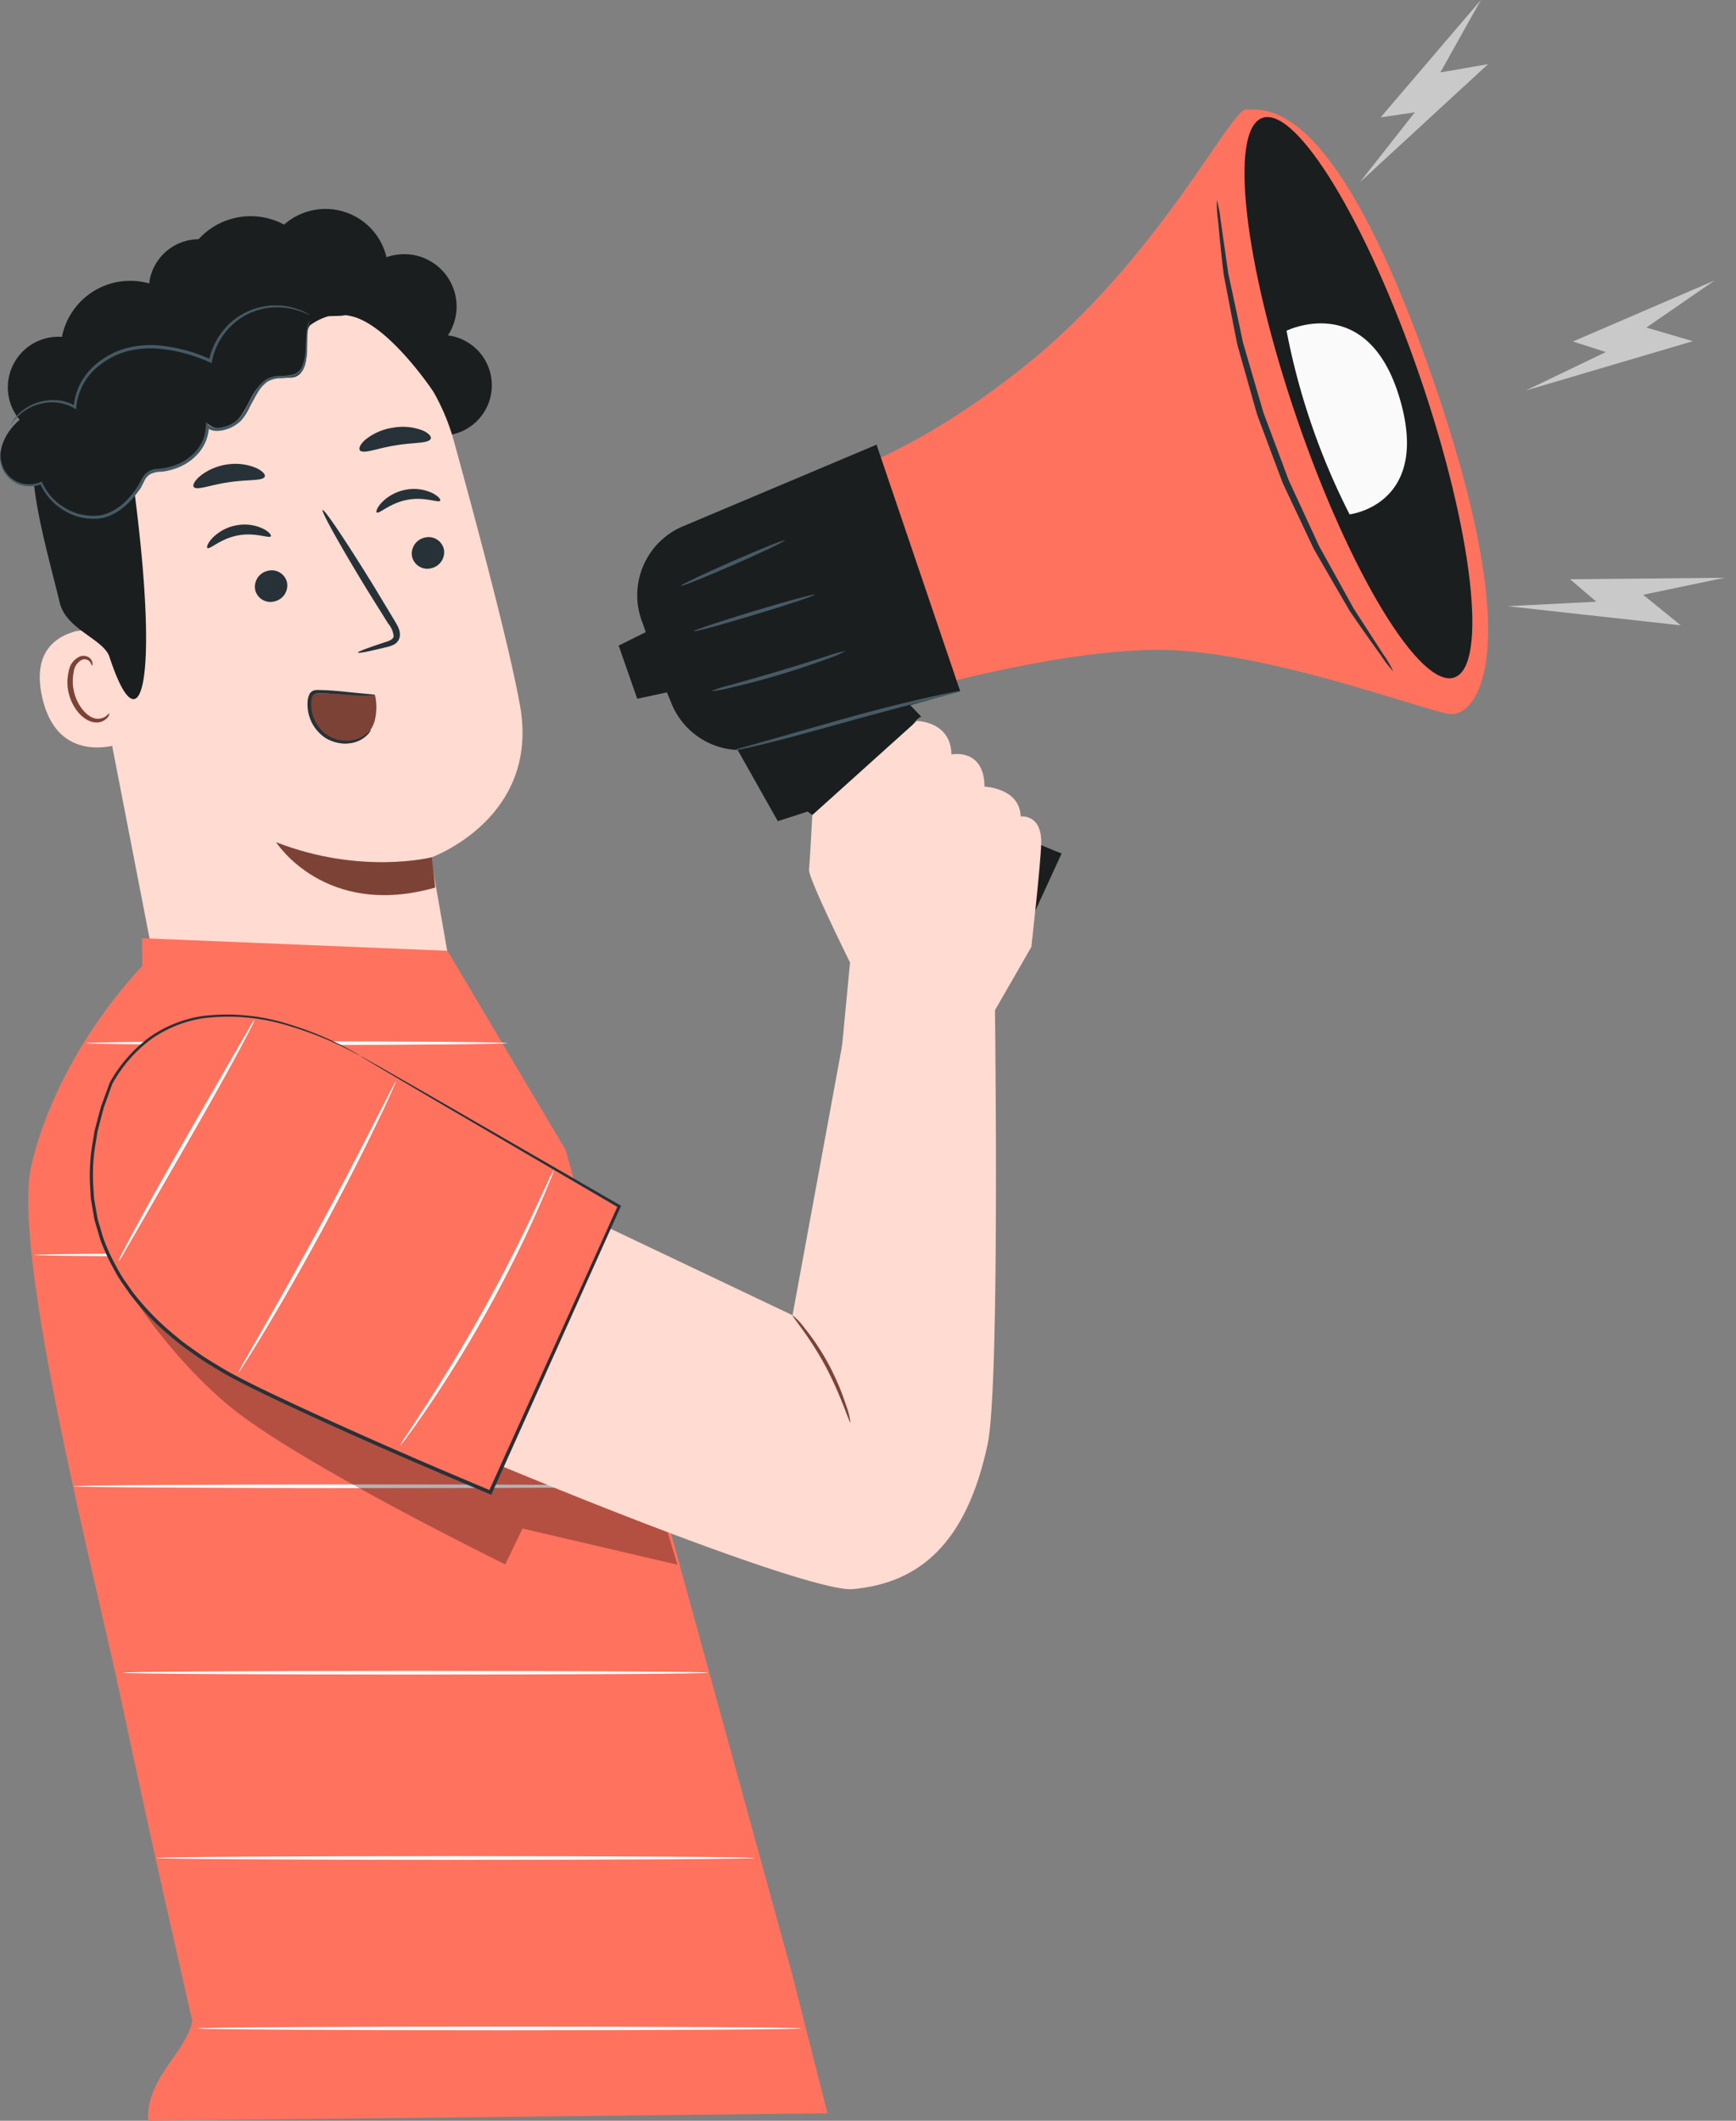 <svg xmlns="http://www.w3.org/2000/svg" width="376.469" height="459.841" viewBox="0 0 376.469 459.841">
  <rect x="0" y="0" width="376.469" height="459.841" fill="#808080" stroke="none"/>
  <g id="Group_10240" data-name="Group 10240" transform="translate(0 0)">
    <g id="Group_9804" data-name="Group 9804" transform="translate(0 23.704)">
      <g id="Group_9767" data-name="Group 9767" transform="translate(0 21.629)">
        <path id="Path_10859" data-name="Path 10859" d="M264.97,216.417a10.91,10.91,0,0,0,.547-21.7A11.349,11.349,0,0,0,252.2,177.78a13.583,13.583,0,0,0-22.21-7.08,15.275,15.275,0,0,0-18.541,3.167,10.862,10.862,0,0,0-5.951,19.9" transform="translate(-168.385 -167.329)" fill="#1b1e1f"/>
        <path id="Path_10860" data-name="Path 10860" d="M273.316,211.939a46.288,46.288,0,0,0-53.29-33.188l-2.355.449c-25.108,6.316-33.77,31.169-26.761,56.094l17.572,90.5h0l51.728,39.925,13.39-33.331-5.271-30.118s23.687-8.443,19.342-32.905C285.57,257.548,279.269,233.571,273.316,211.939Z" transform="translate(-174.888 -161.644)" fill="#ffdbd1"/>
        <path id="Path_10861" data-name="Path 10861" d="M252.394,259.95s-15.407,3.906-33.761-3.271c0,0,10.578,16.67,34.511,9.836Z" transform="translate(-158.759 -119.401)" fill="#7c4236"/>
        <path id="Path_10862" data-name="Path 10862" d="M244.741,216.2a3.547,3.547,0,0,1-2.69,4.156,3.393,3.393,0,0,1-4.191-2.458,3.551,3.551,0,0,1,2.687-4.158A3.4,3.4,0,0,1,244.741,216.2Z" transform="translate(-148.49 -142.491)" fill="#263238"/>
        <path id="Path_10863" data-name="Path 10863" d="M246.617,209.373c-.346.536-3.357-.916-7.106-.192-3.755.67-6.141,3.124-6.634,2.741-.24-.164.045-1.069,1.077-2.169a9.739,9.739,0,0,1,5.2-2.758,9.36,9.36,0,0,1,5.765.721C246.245,208.381,246.791,209.129,246.617,209.373Z" transform="translate(-151.162 -146.139)" fill="#263238"/>
        <path id="Path_10864" data-name="Path 10864" d="M222.6,220.887a3.546,3.546,0,0,1-2.692,4.154,3.39,3.39,0,0,1-4.19-2.458,3.551,3.551,0,0,1,2.687-4.158A3.4,3.4,0,0,1,222.6,220.887Z" transform="translate(-160.369 -139.978)" fill="#263238"/>
        <path id="Path_10865" data-name="Path 10865" d="M222.71,214.394c-.346.538-3.362-.913-7.107-.189-3.755.668-6.139,3.122-6.634,2.739-.238-.164.042-1.068,1.079-2.169a9.723,9.723,0,0,1,5.2-2.756,9.35,9.35,0,0,1,5.765.719C222.332,213.4,222.882,214.152,222.71,214.394Z" transform="translate(-163.986 -143.445)" fill="#263238"/>
        <path id="Path_10866" data-name="Path 10866" d="M232.874,240.723c-.058-.21,2.2-1.057,5.881-2.259.939-.281,1.81-.644,1.847-1.329a4.968,4.968,0,0,0-1.18-2.716q-2.012-3.219-4.221-6.754c-5.911-9.633-10.382-17.629-9.991-17.864s5.5,7.384,11.4,17.019q2.153,3.57,4.11,6.819c.57,1.02,1.429,2.136,1.212,3.664a2.447,2.447,0,0,1-1.307,1.7,6.612,6.612,0,0,1-1.584.535C235.283,240.466,232.929,240.932,232.874,240.723Z" transform="translate(-155.244 -144.55)" fill="#263238"/>
        <path id="Path_10867" data-name="Path 10867" d="M222.455,206.009c-.313,1.045-3.724.625-7.705,1.251-4,.536-7.189,1.916-7.739,1-.244-.441.295-1.429,1.576-2.461a12.07,12.07,0,0,1,5.7-2.378,11.664,11.664,0,0,1,6.064.665C221.833,204.713,222.589,205.512,222.455,206.009Z" transform="translate(-165.024 -148.042)" fill="#263238"/>
        <path id="Path_10868" data-name="Path 10868" d="M245.834,200.71c-.627,1-3.892.707-7.622,1.374-3.747.558-6.765,1.882-7.659,1.129-.4-.372-.068-1.321,1.157-2.389a12.329,12.329,0,0,1,5.92-2.573,12.128,12.128,0,0,1,6.395.558C245.506,199.434,246.1,200.228,245.834,200.71Z" transform="translate(-152.452 -150.84)" fill="#263238"/>
        <path id="Path_10869" data-name="Path 10869" d="M201.116,232.084a6.741,6.741,0,0,0-8.367-5.023c-4.469,1.3-9.042,4.847-6.951,14.2,3.709,16.582,19.594,9.438,19.515,8.956C205.262,249.887,202.731,239.009,201.116,232.084Z" transform="translate(-176.652 -135.427)" fill="#ffdbd1"/>
        <path id="Path_10870" data-name="Path 10870" d="M198.215,242.862c-.085-.035-.244.269-.682.6a2.958,2.958,0,0,1-2.149.527c-1.9-.25-3.993-2.7-4.741-5.674a9.771,9.771,0,0,1-.117-4.316,3.416,3.416,0,0,1,1.676-2.7,1.5,1.5,0,0,1,1.882.409c.327.415.3.77.39.779.055.031.293-.358.006-1.014a1.889,1.889,0,0,0-.885-.893,2.23,2.23,0,0,0-1.692-.065,4.164,4.164,0,0,0-2.443,3.246,10.066,10.066,0,0,0,.032,4.846c.854,3.317,3.265,6.063,5.817,6.219a3.175,3.175,0,0,0,2.544-1.031C198.275,243.271,198.28,242.881,198.215,242.862Z" transform="translate(-174.558 -133.508)" fill="#7c4236"/>
        <path id="Path_10871" data-name="Path 10871" d="M257.588,182.966a6.4,6.4,0,0,0-.81-1.079,10.943,10.943,0,0,0-9.206-3.15,41.674,41.674,0,0,0-6.315-1.343,14.791,14.791,0,0,0-24.867,3.657c-.665.227-1.327.473-1.99.725a15.106,15.106,0,0,0-21.338,10.675,10.968,10.968,0,0,0-9.165,17.985c-2.673,2.285-4.672,5.754-4.078,9.218.561,3.26,4.144,5.884,7.2,4.9.933,8.106,3.584,17.358,5.585,25.581,1.407,5.788,9.507,7.843,10.773,11.714,6.454,19.751,10.942,7.3,5.506-35.093.358-.4.717-.831,1.077-1.306.725-.956.742-2,1.335-3.042.708-1.245,2.452-1.229,3.879-1.346a10.842,10.842,0,0,0,9.6-9.741c1.59,1.616,4.462.988,6.1-.576s2.472-3.769,3.618-5.726,2.918-3.849,5.182-3.955c1.266-.06,2.561.455,3.781.109,2.154-.613,2.735-3.382,2.653-5.62-.071-1.885-.227-4.01.694-5.553a12.552,12.552,0,0,1,4.01-2.017c.848-.065,1.721-.055,2.552-.091a7.852,7.852,0,0,0,1.188-.152,12.347,12.347,0,0,1,1.632.321c8.048,2.165,17.4,16.223,17.4,16.223C272.257,194.509,265.457,187.44,257.588,182.966Z" transform="translate(-179.635 -164.742)" fill="#1b1e1f"/>
        <path id="Path_10872" data-name="Path 10872" d="M181.139,207.02c-.012-.006.025-.1.108-.272a8.434,8.434,0,0,1,.409-.756A9.313,9.313,0,0,1,183.9,203.6a10.77,10.77,0,0,1,4.737-2,9.925,9.925,0,0,1,6.636,1.135l-.424.226a13.425,13.425,0,0,1,5.31-9.664,16.99,16.99,0,0,1,5.637-2.965,20.631,20.631,0,0,1,6.677-.787,33.883,33.883,0,0,1,12.175,3.127l-.461.243a15.15,15.15,0,0,1,6.026-9.323,14.65,14.65,0,0,1,14.027-1.55,10.5,10.5,0,0,1,1.38.687,1.926,1.926,0,0,1,.441.3c-.026.048-.655-.321-1.9-.779a15.184,15.184,0,0,0-5.574-.908,14.234,14.234,0,0,0-8.04,2.709,14.657,14.657,0,0,0-5.7,8.988l-.078.409-.384-.166a33.76,33.76,0,0,0-11.933-3.036,20.147,20.147,0,0,0-6.45.748,16.418,16.418,0,0,0-5.424,2.824,12.917,12.917,0,0,0-5.164,9.174l-.025.464-.4-.24a9.518,9.518,0,0,0-6.276-1.169,10.68,10.68,0,0,0-4.62,1.813A11.429,11.429,0,0,0,181.139,207.02Z" transform="translate(-178.873 -160.033)" fill="#455a64"/>
        <path id="Path_10873" data-name="Path 10873" d="M246.8,183.052a4.029,4.029,0,0,1-.164.7,14.249,14.249,0,0,0-.263,2.046c-.058.9-.06,2.013-.1,3.317a10.536,10.536,0,0,1-.854,4.419,3.494,3.494,0,0,1-2.108,1.693,12.486,12.486,0,0,1-2.87.358,5.722,5.722,0,0,0-2.8.745,7.683,7.683,0,0,0-2.071,2.345c-.588.933-1.109,1.967-1.681,3a11.977,11.977,0,0,1-1.993,3.14,7.941,7.941,0,0,1-3.423,1.921,6.3,6.3,0,0,1-2.045.254,2.9,2.9,0,0,1-2.016-.874L225,205.9a10.375,10.375,0,0,1-.578,3.025,10.187,10.187,0,0,1-1.583,2.747,11.718,11.718,0,0,1-5.379,3.569,14.1,14.1,0,0,1-2.653.6,5.735,5.735,0,0,0-2.423.464,3.473,3.473,0,0,0-1.523,1.758,17.329,17.329,0,0,1-1.344,2.2c-1.968,2.75-4.671,5.022-7.825,5.656a12.23,12.23,0,0,1-8.466-1.868,12.65,12.65,0,0,1-4.857-5.657l.316.126a6.687,6.687,0,0,1-5.674-.269,6.449,6.449,0,0,1-3.349-5.845,4.47,4.47,0,0,1,.078-.7c.031-.155.052-.232.063-.23a7.36,7.36,0,0,0,.587,3.478,6.08,6.08,0,0,0,2.795,2.958,6.312,6.312,0,0,0,5.308.164l.22-.1.1.221a12.226,12.226,0,0,0,4.72,5.362,11.707,11.707,0,0,0,8.038,1.722c2.907-.595,5.5-2.764,7.389-5.422a16.566,16.566,0,0,0,1.289-2.125,4.173,4.173,0,0,1,1.805-2.054,3.823,3.823,0,0,1,1.36-.435l1.311-.112a13.508,13.508,0,0,0,2.518-.573,11.063,11.063,0,0,0,5.062-3.348,9.486,9.486,0,0,0,1.473-2.543,9.733,9.733,0,0,0,.545-2.805l.048-.807.544.592c.782.848,2.223.753,3.377.433a7.32,7.32,0,0,0,3.153-1.741,11.587,11.587,0,0,0,1.9-2.975c.581-1.034,1.109-2.062,1.728-3.025a8.156,8.156,0,0,1,2.265-2.494,6.205,6.205,0,0,1,3.064-.8,12.3,12.3,0,0,0,2.764-.3,3.051,3.051,0,0,0,1.871-1.453,10.443,10.443,0,0,0,.893-4.221c.075-1.3.114-2.414.207-3.32a11.367,11.367,0,0,1,.38-2.059A2.79,2.79,0,0,1,246.8,183.052Z" transform="translate(-179.663 -158.895)" fill="#455a64"/>
        <path id="Path_10874" data-name="Path 10874" d="M223.439,235.638c-.69,4.56,1.294,9.028,5.628,10.606a6.7,6.7,0,0,0,8.4-4.446,12.079,12.079,0,0,0,.1-5.763C233.591,235.8,227.415,235.868,223.439,235.638Z" transform="translate(-156.254 -130.688)" fill="#7c4236"/>
        <g id="Group_9766" data-name="Group 9766" transform="translate(66.692 104.275)">
          <path id="Path_10875" data-name="Path 10875" d="M236.8,243.889c.023.017-.035.126-.167.324a4.306,4.306,0,0,1-.67.8,6.366,6.366,0,0,1-3.438,1.7,8.221,8.221,0,0,1-5.586-1.129,8.67,8.67,0,0,1-3.76-5.852,8.906,8.906,0,0,1-.1-1.881,4,4,0,0,1,.484-1.864,1.64,1.64,0,0,1,.854-.671,2.933,2.933,0,0,1,.948-.121l1.63.049c2.114.1,4,.315,5.579.473,3.156.344,5.112.436,5.113.55a22.066,22.066,0,0,1-5.159.014c-1.589-.088-3.474-.24-5.562-.3l-1.6-.021c-.542,0-.928.088-1.146.456a3.334,3.334,0,0,0-.349,1.487,8.349,8.349,0,0,0,.091,1.7,8.086,8.086,0,0,0,3.372,5.364,7.868,7.868,0,0,0,5.1,1.188,6.543,6.543,0,0,0,3.313-1.377C236.447,244.246,236.736,243.836,236.8,243.889Z" transform="translate(-223.071 -235.198)" fill="#263238"/>
        </g>
      </g>
      <g id="Group_9786" data-name="Group 9786" transform="translate(134.168)">
        <g id="Group_9769" data-name="Group 9769" transform="translate(39.037)">
          <g id="Group_9768" data-name="Group 9768">
            <path id="Path_10876" data-name="Path 10876" d="M292.4,234.826s19.465-2.42,48.729-25.695,45.1-56.351,48.368-55.875,18.237-4.83,39.922,57.072,9.643,74.666,4.225,74.044-41.3-14.365-64.568-13.918-53.983,9.658-53.983,9.658Z" transform="translate(-292.397 -153.252)" fill="#ff725e"/>
          </g>
        </g>
        <g id="Group_9771" data-name="Group 9771" transform="translate(0 111.9)">
          <g id="Group_9770" data-name="Group 9770">
            <path id="Path_10877" data-name="Path 10877" d="M271.008,241.985l10.4-2.221-5.627-13.68-8.795,4.382Z" transform="translate(-266.989 -226.084)" fill="#1b1e1f"/>
          </g>
        </g>
        <g id="Group_9773" data-name="Group 9773" transform="translate(4.018 72.711)">
          <g id="Group_9772" data-name="Group 9772">
            <path id="Path_10878" data-name="Path 10878" d="M270.827,239.39l3.844,11.554,2.392,5.815a16.214,16.214,0,0,0,20.368,9.131l42.21-11.866-18.134-53.447L279.574,218.26A16.217,16.217,0,0,0,270.827,239.39Z" transform="translate(-269.604 -200.577)" fill="#1b1e1f"/>
          </g>
        </g>
        <g id="Group_9775" data-name="Group 9775" transform="translate(20.37 118.682)">
          <g id="Group_9774" data-name="Group 9774">
            <path id="Path_10879" data-name="Path 10879" d="M280.247,241.095l14.138,25.073,6.461-2.088,44.127,32.945,10.956-23.848s-25.675-9.816-30.714-18.617.267-11.065.267-11.065l-12.434-13Z" transform="translate(-280.247 -230.498)" fill="#1b1e1f"/>
          </g>
        </g>
        <g id="Group_9777" data-name="Group 9777" transform="translate(135.711 1.674)">
          <g id="Group_9776" data-name="Group 9776">
            <path id="Path_10880" data-name="Path 10880" d="M393.357,210.617c11.488,33.508,14.831,62.718,7.468,65.242s-22.644-22.594-34.13-56.1-14.831-62.718-7.468-65.241S381.87,177.109,393.357,210.617Z" transform="translate(-355.319 -154.341)" fill="#1b1e1f"/>
          </g>
        </g>
        <g id="Group_9779" data-name="Group 9779" transform="translate(144.83 46.413)">
          <g id="Group_9778" data-name="Group 9778">
            <path id="Path_10881" data-name="Path 10881" d="M361.254,185.061s17.541-8.715,24.5,14.53-10.827,25.283-10.827,25.283A149.856,149.856,0,0,1,361.254,185.061Z" transform="translate(-361.254 -183.461)" fill="#fafafa"/>
          </g>
        </g>
        <g id="Group_9781" data-name="Group 9781" transform="translate(129.679 19.668)">
          <g id="Group_9780" data-name="Group 9780">
            <path id="Path_10882" data-name="Path 10882" d="M351.431,166.053a25.084,25.084,0,0,0,.247,4.339c.266,2.786.633,6.826,1.235,11.8.475,2.467.994,5.162,1.55,8.051q.424,2.173.876,4.486.228,1.157.462,2.345c.175.788.427,1.569.642,2.369.9,3.193,1.851,6.542,2.833,10.014l.748,2.626c.243.887.622,1.733.93,2.612q.979,2.62,1.983,5.311t1.993,5.311c.346.865.618,1.753,1.016,2.581l1.162,2.474c1.538,3.263,3.025,6.411,4.44,9.415.364.745.687,1.5,1.071,2.208q.606,1.053,1.2,2.076,1.18,2.044,2.288,3.965c1.481,2.546,2.861,4.923,4.125,7.1,2.807,4.139,5.179,7.418,6.806,9.692a25.219,25.219,0,0,0,2.667,3.438,25.374,25.374,0,0,0-2.206-3.749c-1.558-2.409-3.743-5.792-6.428-9.945-1.208-2.186-2.527-4.572-3.942-7.132l-2.2-3.964q-.571-1.019-1.155-2.07c-.373-.71-.685-1.464-1.039-2.208l-4.336-9.387q-.567-1.219-1.141-2.46c-.393-.822-.659-1.707-1-2.567l-1.971-5.276q-1-2.669-1.977-5.27c-.307-.873-.688-1.715-.931-2.592l-.754-2.6-2.895-9.924c-.223-.793-.482-1.566-.667-2.346q-.247-1.178-.489-2.323c-.323-1.526-.636-3.01-.94-4.443-.615-2.861-1.188-5.531-1.713-7.974-.7-4.886-1.272-8.864-1.679-11.7A25.609,25.609,0,0,0,351.431,166.053Z" transform="translate(-351.393 -166.053)" fill="#263238"/>
          </g>
        </g>
        <g id="Group_9782" data-name="Group 9782" transform="translate(25.191 126.145)">
          <path id="Path_10883" data-name="Path 10883" d="M332.249,235.369a9.568,9.568,0,0,1-1.9.6l-5.236,1.372c-4.423,1.143-10.521,2.758-17.242,4.612s-12.806,3.551-17.248,4.651c-2.219.553-4.024.968-5.276,1.228a9.575,9.575,0,0,1-1.965.323,9.488,9.488,0,0,1,1.89-.624l5.207-1.473c4.555-1.294,10.551-2.994,17.18-4.875,6.726-1.858,12.858-3.386,17.32-4.391,2.231-.5,4.042-.888,5.3-1.126A9.592,9.592,0,0,1,332.249,235.369Z" transform="translate(-283.385 -235.355)" fill="#455a64"/>
        </g>
        <g id="Group_9783" data-name="Group 9783" transform="translate(20.018 117.417)">
          <path id="Path_10884" data-name="Path 10884" d="M309.248,229.689a23.056,23.056,0,0,1-4.124,1.755c-2.59.969-6.207,2.208-10.249,3.417s-7.75,2.154-10.448,2.762a22.941,22.941,0,0,1-4.41.793,27.133,27.133,0,0,1,4.27-1.34c2.656-.748,6.325-1.779,10.358-2.982s7.662-2.354,10.294-3.185A26.99,26.99,0,0,1,309.248,229.689Z" transform="translate(-280.018 -229.675)" fill="#455a64"/>
        </g>
        <g id="Group_9784" data-name="Group 9784" transform="translate(16.273 105.207)">
          <path id="Path_10885" data-name="Path 10885" d="M303.852,221.747c.063.21-5.766,2.16-13.019,4.353s-13.189,3.8-13.252,3.588,5.765-2.16,13.02-4.354S303.788,221.535,303.852,221.747Z" transform="translate(-277.581 -221.728)" fill="#455a64"/>
        </g>
        <g id="Group_9785" data-name="Group 9785" transform="translate(13.503 93.453)">
          <path id="Path_10886" data-name="Path 10886" d="M298.275,214.091c.089.2-4.877,2.572-11.087,5.29s-11.32,4.76-11.409,4.557,4.875-2.57,11.088-5.29S298.185,213.89,298.275,214.091Z" transform="translate(-275.777 -214.077)" fill="#455a64"/>
        </g>
      </g>
      <g id="Group_9793" data-name="Group 9793" transform="translate(6.113 179.728)">
        <path id="Path_10887" data-name="Path 10887" d="M300.213,316.2l-25.638-43.236-66.261-2.736.069,6.026s-18.2,18.3-24.065,43.245c-4.439,18.879,14.236,90.939,19.492,115.914C210.273,466.126,219.234,505,219.234,505c-1.329,6.88-10.166,12.453-9.556,21.642l147.282-1.615-7.567-29.849Z" transform="translate(-183.642 -270.231)" fill="#ff725e"/>
        <g id="Group_9787" data-name="Group 9787" transform="translate(36.748 235.982)">
          <path id="Path_10888" data-name="Path 10888" d="M338.471,424.225c0,.22-29.309.4-65.453.4s-65.459-.18-65.459-.4,29.3-.4,65.459-.4S338.471,424,338.471,424.225Z" transform="translate(-207.56 -423.824)" fill="#fff"/>
        </g>
        <g id="Group_9788" data-name="Group 9788" transform="translate(27.757 199.031)">
          <path id="Path_10889" data-name="Path 10889" d="M331.433,400.175c0,.221-29.043.4-64.86.4s-64.866-.178-64.866-.4,29.037-.4,64.866-.4S331.433,399.954,331.433,400.175Z" transform="translate(-201.708 -399.774)" fill="#fff"/>
        </g>
        <g id="Group_9789" data-name="Group 9789" transform="translate(20.533 158.859)">
          <path id="Path_10890" data-name="Path 10890" d="M323.961,374.028c0,.221-28.422.4-63.475.4s-63.48-.178-63.48-.4,28.416-.4,63.48-.4S323.961,373.807,323.961,374.028Z" transform="translate(-197.006 -373.627)" fill="#fff"/>
        </g>
        <g id="Group_9790" data-name="Group 9790" transform="translate(9.73 118.436)">
          <path id="Path_10891" data-name="Path 10891" d="M320.744,347.716c0,.221-29.275.4-65.38.4s-65.388-.18-65.388-.4,29.27-.4,65.388-.4S320.744,347.5,320.744,347.716Z" transform="translate(-189.975 -347.317)" fill="#fff"/>
        </g>
        <g id="Group_9791" data-name="Group 9791" transform="translate(1.294 68.284)">
          <path id="Path_10892" data-name="Path 10892" d="M308.222,315.074c0,.221-27.7.4-61.867.4s-61.871-.18-61.871-.4,27.7-.4,61.871-.4S308.222,314.855,308.222,315.074Z" transform="translate(-184.484 -314.675)" fill="#fff"/>
        </g>
        <g id="Group_9792" data-name="Group 9792" transform="translate(12.542 22.35)">
          <path id="Path_10893" data-name="Path 10893" d="M283.2,285.179c0,.221-20.462.4-45.7.4s-45.7-.178-45.7-.4,20.457-.4,45.7-.4S283.2,284.958,283.2,285.179Z" transform="translate(-191.805 -284.778)" fill="#fff"/>
        </g>
      </g>
      <g id="Group_9803" data-name="Group 9803" transform="translate(19.448 132.626)">
        <g id="Group_9799" data-name="Group 9799">
          <path id="Path_10894" data-name="Path 10894" d="M196.306,317.506s9.375,16.541,24.172,28.82S280.3,380.645,280.3,380.645l3.749-7.774,33.592,7.842-6.224-20.669Z" transform="translate(-190.184 -197.771)" opacity="0.3"/>
          <path id="Path_10895" data-name="Path 10895" d="M343.946,285.7l-11.711,63.664L231.81,301.628l-16.181,56.626c39.466,19.3,119.368,51.433,129.653,50.5,14.622-1.321,24.724-10.054,29.278-31.476,2.818-13.256,1.486-102.174,1.486-102.174Z" transform="translate(-179.82 -220.514)" fill="#ffdbd1"/>
          <g id="Group_9795" data-name="Group 9795" transform="translate(0 63.616)">
            <path id="Path_10896" data-name="Path 10896" d="M250.766,289.849s-37.561-23.2-53.942,6.035c-11.707,28.513,1.249,51.288,30.161,65.428,13.941,6.819,32.93,15.238,52.11,23.235l27.944-62.014Z" transform="translate(-192.209 -280.906)" fill="#ff725e"/>
            <g id="Group_9794" data-name="Group 9794">
              <path id="Path_10897" data-name="Path 10897" d="M250.879,289.922s.358.172,1.034.545l2.978,1.678c2.632,1.5,6.456,3.692,11.342,6.487l41.081,23.7.247.143-.118.261c-7.96,17.719-17.489,38.93-27.875,62.045l-.157.347-.352-.146c-9.832-4.1-19.972-8.447-30.284-13.064q-6.854-3.07-13.507-6.184c-4.431-2.077-8.79-4.158-12.992-6.441-2.069-1.188-4.1-2.415-6.066-3.706-1.907-1.378-3.875-2.643-5.611-4.181a57.084,57.084,0,0,1-9.509-9.725q-.961-1.371-1.91-2.727a28.464,28.464,0,0,1-1.67-2.835,44.414,44.414,0,0,1-2.727-5.869c-.367-1-.618-2.036-.93-3.042l-.444-1.512c-.124-.507-.189-1.028-.286-1.539q-.265-1.537-.527-3.056c-.092-1.02-.128-2.04-.192-3.051a42.212,42.212,0,0,1,.115-5.974c.155-1.957.572-3.853.837-5.735.485-1.838.937-3.654,1.444-5.417q.943-2.588,1.85-5.084l0-.014.011-.02a30.744,30.744,0,0,1,8.887-10.059,27.225,27.225,0,0,1,11.165-4.4,44.239,44.239,0,0,1,19.107,1.861,69.717,69.717,0,0,1,11.336,4.592c1.248.641,2.18,1.166,2.8,1.53s.917.588.917.588-.332-.166-.963-.507-1.579-.837-2.836-1.45a73.76,73.76,0,0,0-11.354-4.42,44.171,44.171,0,0,0-18.929-1.7,26.715,26.715,0,0,0-10.924,4.366,30.223,30.223,0,0,0-8.667,9.9l.017-.034q-.89,2.475-1.811,5.041c-.495,1.747-.934,3.543-1.409,5.361-.255,1.857-.662,3.732-.808,5.659a41.879,41.879,0,0,0-.1,5.883c.068.994.1,2,.2,3q.263,1.491.527,3c.1.5.16,1.013.284,1.51l.439,1.486c.309.986.558,2,.92,2.985a43.635,43.635,0,0,0,2.692,5.76,28.13,28.13,0,0,0,1.647,2.786l1.885,2.681a56.433,56.433,0,0,0,9.4,9.581c1.716,1.518,3.669,2.767,5.556,4.128,1.945,1.277,3.962,2.491,6.015,3.667,4.161,2.255,8.521,4.336,12.947,6.408s8.93,4.13,13.5,6.175c10.3,4.614,20.437,8.968,30.258,13.07l-.507.2c10.435-23.092,20.012-44.281,28.012-61.983l.129.406c-17.12-10.01-31.157-18.219-40.945-23.94L254.8,292.305l-2.931-1.755C251.205,290.15,250.879,289.922,250.879,289.922Z" transform="translate(-192.322 -280.98)" fill="#263238"/>
            </g>
          </g>
          <g id="Group_9797" data-name="Group 9797" transform="translate(155.999)">
            <g id="Group_9796" data-name="Group 9796">
              <path id="Path_10898" data-name="Path 10898" d="M300.482,315.662l2.265-23.721s-9.063-18.256-8.888-20.082.708-11.886.708-11.886l22.662-20.4s7.339,0,7.525,7.263c0,0,7.064-1.487,7.157,6.972,0,0,7.645.281,7.845,6.465h0s4.608-.608,4.448,5.852c-.117,4.646-2.145,22.455-2.145,22.455l-9.478,16.484-.78,16.486Z" transform="translate(-293.856 -239.574)" fill="#ffdbd1"/>
            </g>
          </g>
          <g id="Group_9798" data-name="Group 9798" transform="translate(152.408 128.851)">
            <path id="Path_10899" data-name="Path 10899" d="M304.084,346.709c-.261.088-1.931-5.671-5.364-12.133s-7.4-10.967-7.193-11.134a15.17,15.17,0,0,1,2.681,2.859,50.449,50.449,0,0,1,5.218,7.9,55.1,55.1,0,0,1,3.7,8.71A15.981,15.981,0,0,1,304.084,346.709Z" transform="translate(-291.519 -323.439)" fill="#7c4236"/>
          </g>
        </g>
        <g id="Group_9800" data-name="Group 9800" transform="translate(6.216 64.682)">
          <path id="Path_10900" data-name="Path 10900" d="M225.96,281.674a13.515,13.515,0,0,1-1,2.156c-.687,1.364-1.716,3.32-3.014,5.722-2.592,4.806-6.289,11.38-10.434,18.6-4.118,7.158-7.843,13.631-10.635,18.483-1.311,2.266-2.4,4.148-3.236,5.6a13.294,13.294,0,0,1-1.271,2.005,13.474,13.474,0,0,1,1-2.156c.687-1.364,1.718-3.319,3.014-5.72,2.592-4.806,6.29-11.382,10.435-18.606,4.118-7.155,7.843-13.628,10.635-18.48l3.234-5.6A13.451,13.451,0,0,1,225.96,281.674Z" transform="translate(-196.367 -281.674)" fill="#fff"/>
        </g>
        <g id="Group_9801" data-name="Group 9801" transform="translate(32.208 78.094)">
          <path id="Path_10901" data-name="Path 10901" d="M247.5,290.4a2.561,2.561,0,0,1-.244.693l-.844,1.921c-.747,1.662-1.865,4.048-3.28,6.981-2.827,5.868-6.88,13.9-11.606,22.645s-9.24,16.535-12.6,22.112c-1.681,2.79-3.065,5.032-4.048,6.565l-1.146,1.758a2.586,2.586,0,0,1-.446.584,2.58,2.58,0,0,1,.309-.668c.276-.5.613-1.1,1.016-1.833.968-1.692,2.26-3.95,3.827-6.691,3.236-5.646,7.659-13.473,12.387-22.206s8.848-16.719,11.8-22.516c1.436-2.813,2.621-5.132,3.506-6.866l.979-1.854A2.567,2.567,0,0,1,247.5,290.4Z" transform="translate(-213.285 -290.403)" fill="#fff"/>
        </g>
        <g id="Group_9802" data-name="Group 9802" transform="translate(67.31 97.267)">
          <path id="Path_10902" data-name="Path 10902" d="M269.508,302.882a17.074,17.074,0,0,1-.923,2.54c-.638,1.618-1.619,3.935-2.885,6.776-2.527,5.683-6.276,13.424-10.9,21.717s-9.243,15.553-12.748,20.691c-1.752,2.569-3.2,4.623-4.247,6.015a17.442,17.442,0,0,1-1.675,2.122,17.431,17.431,0,0,1,1.42-2.3l4.03-6.15c3.379-5.208,7.9-12.5,12.52-20.766s8.427-15.953,11.082-21.565L268.3,305.3A17.641,17.641,0,0,1,269.508,302.882Z" transform="translate(-236.131 -302.882)" fill="#fff"/>
        </g>
      </g>
    </g>
    <g id="Group_10239" data-name="Group 10239" transform="translate(284.988 0)">
      <path id="Path_10856" data-name="Path 10856" d="M44.136,0l-32.4,8.38,6.7,3.352L0,17.319l37.432-5.028-9.5-4.47Z" transform="translate(0 25.315) rotate(-35)" fill="#fafafa" opacity="0.6"/>
      <path id="Path_10857" data-name="Path 10857" d="M47.248,6.784,14.473,0l4.536,5.967L0,2.842,35.807,14.853l-6.549-8.2Z" transform="translate(44.258 82.35) rotate(-35)" fill="#fafafa" opacity="0.6"/>
      <path id="Path_10858" data-name="Path 10858" d="M42.043,21.917,14.446,2.98l1.874,7.258L0,0,28.37,24.931,25.5,14.833Z" transform="translate(41.954 131.441) rotate(-35)" fill="#fafafa" opacity="0.6"/>
    </g>
  </g>
</svg>
